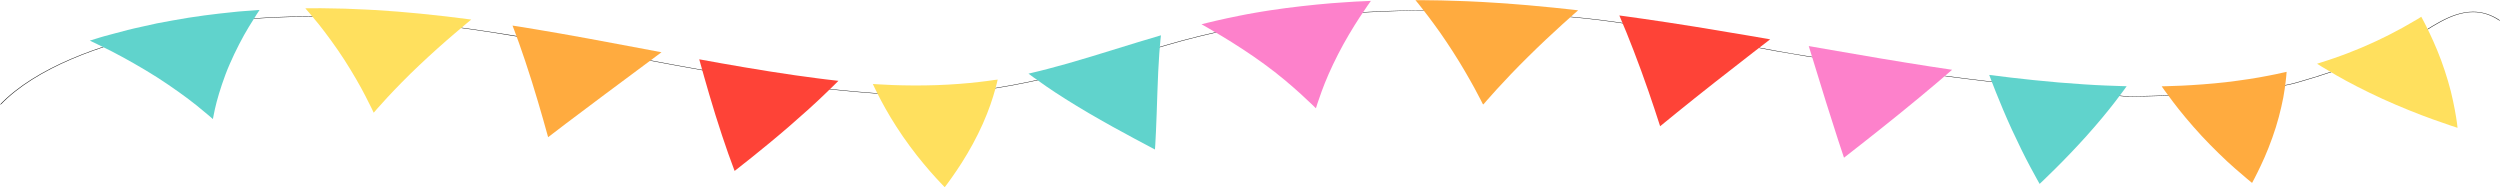 <svg width="1896" height="142" viewBox="0 0 1896 142" fill="none" xmlns="http://www.w3.org/2000/svg">
<mask id="mask0_46_234" style="mask-type:luminance" maskUnits="userSpaceOnUse" x="0" y="7" width="1896" height="73">
<path d="M0 7.352H1896V79.512H0V7.352Z" fill="white"/>
</mask>
<g mask="url(#mask0_46_234)">
<path d="M0.39 79.483C27.061 51.595 76.562 33.626 122.464 23.948C160.462 15.938 198.154 12.69 235.651 12.69C383.664 12.684 528.485 63.369 676.211 71.69C682.036 72.019 687.853 72.172 693.66 72.172C760.046 72.172 825.309 51.8 884.634 34.383C949.804 15.245 1017.35 8.022 1086.08 8.022C1120.84 8.022 1155.92 9.872 1191.15 12.96C1251.52 18.257 1310.52 33.226 1369.73 42.669C1449.99 55.453 1531.21 65.348 1612.81 73.317H1612.85C1612.86 73.317 1636.88 73.152 1665.14 71.725C1679.26 71.015 1694.45 69.975 1708.23 68.49C1721.99 67.004 1734.36 65.06 1742.86 62.512L1742.75 62.383L1742.85 62.512C1759.49 57.784 1775.74 52.264 1791.45 46.292C1804.54 41.318 1818.05 36.051 1829.56 29.48C1836.09 25.756 1843.28 20.671 1851.02 16.531C1858.73 12.379 1866.98 9.179 1875.56 9.179C1882.05 9.179 1888.78 10.993 1895.69 15.668L1896.03 15.468C1889.05 10.764 1882.2 8.891 1875.56 8.891C1866.79 8.891 1858.47 12.144 1850.71 16.314C1842.96 20.471 1835.77 25.563 1829.26 29.268C1817.79 35.81 1804.31 41.078 1791.21 46.045C1775.51 52.018 1759.28 57.526 1742.65 62.247C1734.24 64.778 1721.9 66.716 1708.15 68.202C1687.52 70.433 1663.69 71.643 1645.02 72.289C1635.69 72.618 1627.66 72.8 1621.94 72.906C1619.08 72.959 1616.8 72.988 1615.24 73.011C1613.7 73.023 1612.85 73.035 1612.85 73.035V73.176L1612.89 73.035C1531.27 65.072 1450.09 55.171 1369.85 42.387C1310.68 32.956 1251.66 17.976 1191.21 12.679C1155.96 9.584 1120.88 7.734 1086.08 7.734C1017.29 7.734 949.684 14.969 884.439 34.119C825.104 51.542 759.897 71.884 693.66 71.884C687.862 71.884 682.064 71.731 676.248 71.403C528.662 63.099 383.822 12.409 235.651 12.397C198.117 12.397 160.369 15.656 122.316 23.678C76.358 33.361 26.764 51.354 0 79.33L0.39 79.483Z" fill="black"/>
</g>
<path d="M161.464 90.311C161.464 90.311 156.826 86.142 149.154 79.994C141.547 73.922 130.841 66.182 119.022 58.571C107.398 51.201 94.763 44.131 84.828 38.987C75.041 34.001 68.102 30.812 68.102 30.812C68.102 30.812 70.003 30.225 73.315 29.198C74.985 28.704 76.952 28.017 79.336 27.395C81.711 26.761 84.382 26.038 87.305 25.257C90.227 24.488 93.4 23.642 96.749 22.756C100.098 21.863 103.762 21.135 107.482 20.271C111.221 19.444 115.089 18.586 119.013 17.717C123.002 16.977 127.056 16.226 131.101 15.48C147.317 12.461 163.839 10.47 176.214 9.237C182.402 8.503 187.56 8.28 191.178 7.975C194.796 7.716 196.855 7.564 196.855 7.564C196.855 7.564 193.349 12.684 188.747 20.336C187.634 22.245 186.428 24.318 185.148 26.502C183.905 28.716 182.643 31.088 181.391 33.52C178.877 38.388 176.409 43.561 174.173 48.706C171.919 53.797 169.98 59.153 168.329 64.003C166.678 68.889 165.342 73.411 164.312 77.269C163.282 81.133 162.614 84.474 162.151 86.735C161.715 89.014 161.464 90.311 161.464 90.311Z" fill="#60D3CC"/>
<path d="M283.427 85.484C283.427 85.484 281.108 80.452 277.165 72.882C275.199 69.059 272.824 64.69 270.115 60.033C267.415 55.365 264.372 50.373 261.172 45.376C254.78 35.475 247.526 25.703 241.7 18.328C235.846 11.105 231.551 6.301 231.551 6.301C231.551 6.301 233.601 6.284 237.173 6.254C240.772 6.172 245.828 6.26 251.895 6.383C254.938 6.442 258.231 6.507 261.71 6.571C265.142 6.712 268.779 6.871 272.527 7.035C276.265 7.223 280.18 7.323 284.067 7.599C287.954 7.863 291.897 8.133 295.849 8.398C297.825 8.544 299.792 8.679 301.758 8.815C303.697 8.991 305.627 9.161 307.547 9.331C311.378 9.672 315.145 10.018 318.8 10.347C326.045 11.058 332.715 11.839 338.476 12.461C349.831 13.882 357.392 14.834 357.392 14.834C357.392 14.834 352.169 19.103 344.636 25.545C340.86 28.781 336.537 32.504 331.973 36.608C327.4 40.707 322.622 45.094 317.974 49.492C308.651 58.236 299.875 67.35 293.604 74.086C290.459 77.457 287.908 80.287 286.164 82.313C284.42 84.333 283.427 85.484 283.427 85.484Z" fill="#FFE05E"/>
<path d="M415.696 104.047C415.696 104.047 409.954 82.889 403.321 61.719C400.028 51.137 396.419 40.59 393.608 32.621C390.769 24.682 388.691 19.403 388.691 19.403C388.691 19.403 396.085 20.512 406.902 22.345C412.366 23.231 418.646 24.318 425.326 25.498C432.07 26.661 439.111 27.953 446.18 29.239C460.123 31.84 474.057 34.442 484.512 36.397C494.81 38.347 501.665 39.633 501.665 39.633C501.665 39.633 480.069 55.7 458.472 71.761C447.739 79.823 437.005 87.88 428.953 93.917C420.994 99.995 415.696 104.047 415.696 104.047Z" fill="#FFAB3F"/>
<path d="M557.131 129.645C557.131 129.645 555.193 124.354 552.28 116.426C549.459 108.486 545.944 97.863 542.632 87.322C539.338 76.711 536.249 66.135 534.013 58.213C531.787 50.273 530.303 44.977 530.303 44.977C530.303 44.977 557.289 50.009 583.636 54.167C596.846 56.281 609.908 58.101 619.658 59.352C624.556 60.039 628.573 60.444 631.421 60.791C634.241 61.114 635.855 61.302 635.855 61.302C635.855 61.302 631.486 65.712 624.584 72.295C617.7 78.925 608.201 87.446 598.274 96.043C588.376 104.593 578.144 112.961 570.277 119.262C562.391 125.493 557.131 129.645 557.131 129.645Z" fill="#FE4337"/>
<mask id="mask1_46_234" style="mask-type:luminance" maskUnits="userSpaceOnUse" x="660" y="59" width="98" height="83">
<path d="M660.533 59.969H757.903V142H660.533V59.969Z" fill="white"/>
</mask>
<g mask="url(#mask1_46_234)">
<path d="M716.482 141.977C716.482 141.977 715.35 140.802 713.383 138.735C711.435 136.668 708.689 133.743 705.553 130.155C702.418 126.556 698.893 122.345 695.33 117.835C691.759 113.278 688.159 108.381 684.773 103.512C681.387 98.585 678.215 93.623 675.413 89.008C672.611 84.345 670.181 79.958 668.195 76.229C666.21 72.518 664.652 69.329 663.594 67.139C662.555 64.949 661.952 63.692 661.952 63.692C661.952 63.692 668.075 64.138 677.185 64.508C686.295 64.837 698.364 64.99 710.248 64.567C722.141 64.179 733.811 63.199 742.411 62.188C746.743 61.736 750.268 61.202 752.754 60.855C755.25 60.527 756.651 60.286 756.651 60.286C756.651 60.286 756.344 61.578 755.806 63.839C755.24 66.082 754.378 69.294 753.181 73.176C751.994 77.081 750.426 81.55 748.515 86.383C746.613 91.239 744.331 96.366 741.789 101.475C739.266 106.631 736.473 111.722 733.653 116.473C730.842 121.265 728.004 125.698 725.443 129.445C722.892 133.215 720.647 136.368 719.033 138.571C717.409 140.737 716.482 141.977 716.482 141.977Z" fill="#FFE05E"/>
</g>
<path d="M875.914 113.384C875.914 113.384 869.532 109.984 859.949 104.892C850.366 99.76 837.777 92.883 825.596 85.731C819.52 82.184 813.546 78.543 808.082 75.078C802.618 71.625 797.645 68.384 793.489 65.495C789.333 62.629 785.956 60.215 783.628 58.524C781.29 56.839 780.01 55.846 780.01 55.846C780.01 55.846 780.344 55.782 781.03 55.611C781.707 55.447 782.7 55.206 783.962 54.901C786.494 54.296 790.094 53.468 794.51 52.282C803.295 50.039 815.216 46.656 827.693 42.851C840.634 38.875 853.557 34.894 863.261 31.916C873.363 28.828 880.451 26.778 880.451 26.778C880.451 26.778 879.829 32.245 879.217 40.39C878.642 48.535 878.094 59.346 877.76 70.134C877.38 80.921 877.102 91.703 876.675 99.825C876.471 103.888 876.295 107.277 876.174 109.643C876.007 112.027 875.914 113.384 875.914 113.384Z" fill="#60D3CC"/>
<mask id="mask2_46_234" style="mask-type:luminance" maskUnits="userSpaceOnUse" x="909" y="0" width="132" height="83">
<path d="M909.895 0H1040.51V82.519H909.895V0Z" fill="white"/>
</mask>
<g mask="url(#mask2_46_234)">
<path d="M997.998 82.149C997.998 82.149 993.684 77.815 986.615 71.385C983.035 68.149 978.888 64.467 974.212 60.585C969.527 56.698 964.277 52.558 958.831 48.617C947.894 40.602 936.066 33.067 926.798 27.471C917.651 21.963 911.213 18.386 911.213 18.386C911.213 18.386 913.115 17.922 916.445 17.106C919.729 16.261 924.655 15.168 930.555 13.865C933.459 13.189 936.771 12.555 940.231 11.868C943.71 11.187 947.337 10.435 951.252 9.801C955.102 9.167 959.221 8.403 963.163 7.84C967.125 7.282 971.151 6.706 975.168 6.137C991.282 4.064 1007.46 2.466 1019.55 1.762C1022.58 1.562 1025.35 1.374 1027.8 1.216C1030.26 1.104 1032.39 1.004 1034.15 0.928C1037.67 0.769 1039.68 0.675 1039.68 0.675C1039.68 0.675 1036.05 5.696 1031.12 13.201C1028.65 16.936 1025.87 21.44 1023.06 26.179C1020.27 30.953 1017.42 35.945 1014.82 41.112C1012.19 46.239 1009.76 51.354 1007.65 56.128C1005.53 60.92 1003.77 65.471 1002.34 69.312C1000.92 73.164 999.826 76.364 999.102 78.596C998.397 80.857 997.998 82.149 997.998 82.149Z" fill="#FD81CB"/>
</g>
<mask id="mask3_46_234" style="mask-type:luminance" maskUnits="userSpaceOnUse" x="1071" y="0" width="127" height="80">
<path d="M1071.39 0H1197.25V79.512H1071.39V0Z" fill="white"/>
</mask>
<g mask="url(#mask3_46_234)">
<path d="M1124.82 79.406C1124.82 79.406 1122.33 74.38 1118.23 66.804C1114.14 59.341 1108.37 49.24 1101.98 39.351C1098.8 34.401 1095.47 29.438 1092.23 24.788C1088.98 20.189 1085.81 15.903 1083.04 12.226C1077.47 4.845 1073.43 0.035 1073.43 0.035C1073.43 0.035 1073.93 0.035 1074.86 0.03C1075.79 0.03 1077.17 0.012 1078.89 0.047C1082.35 0.1 1087.29 0.176 1093.22 0.264C1105.02 0.611 1120.72 1.151 1136.11 2.243C1143.88 2.701 1151.47 3.4 1158.66 3.946C1165.77 4.622 1172.46 5.186 1178.09 5.784C1183.72 6.383 1188.42 6.888 1191.72 7.235C1194.98 7.611 1196.84 7.828 1196.84 7.828C1196.84 7.828 1176.89 25.169 1158.86 43.098C1149.79 52.006 1141.18 61.114 1134.96 67.938C1131.85 71.338 1129.32 74.215 1127.55 76.241C1125.81 78.255 1124.82 79.406 1124.82 79.406Z" fill="#FFAB3F"/>
</g>
<path d="M1259.04 95.737C1259.04 95.737 1252.39 74.714 1244.7 53.72C1240.88 43.209 1236.78 32.727 1233.59 24.84C1230.3 16.977 1228.1 11.733 1228.1 11.733C1228.1 11.733 1229.94 11.979 1233.14 12.42C1236.37 12.837 1240.92 13.483 1246.39 14.281C1257.32 15.832 1271.72 18.058 1286.03 20.336C1314.6 24.94 1342.48 29.832 1342.48 29.832C1342.48 29.832 1321.21 46.163 1300.28 62.617C1279.3 79.066 1259.04 95.737 1259.04 95.737Z" fill="#FE4337"/>
<path d="M1398.48 119.603C1398.48 119.603 1396.72 114.312 1394.09 106.372C1391.49 98.427 1388.11 87.857 1384.81 77.269C1378.29 56.105 1371.76 34.935 1371.76 34.935C1371.76 34.935 1378.65 36.139 1388.98 37.941C1399.29 39.733 1412.96 42.105 1426.54 44.378C1440.14 46.674 1453.61 48.811 1463.71 50.391C1473.78 51.906 1480.48 52.922 1480.48 52.922C1480.48 52.922 1475.54 57.144 1468.14 63.486C1460.66 69.829 1450.56 78.197 1440.26 86.529C1429.98 94.857 1419.55 103.119 1411.64 109.314C1403.75 115.486 1398.48 119.603 1398.48 119.603Z" fill="#FD81CB"/>
<path d="M1546.86 139.469C1546.86 139.469 1543.9 134.313 1539.79 126.614C1535.65 118.939 1530.53 108.539 1525.79 98.257C1516.27 77.556 1508.62 56.815 1508.62 56.815C1508.62 56.815 1515.25 57.631 1525.17 58.859C1535.09 60.027 1548.25 61.431 1561.3 62.547C1574.33 63.604 1587.28 64.502 1596.89 64.855C1601.71 65.095 1605.69 65.207 1608.47 65.271C1611.26 65.348 1612.85 65.395 1612.85 65.395C1612.85 65.395 1609.49 70.145 1604.01 77.275C1598.55 84.374 1590.82 93.741 1582.5 103.013C1574.21 112.256 1565.33 121.435 1558.49 128.188C1555.02 131.582 1552.12 134.413 1550.1 136.386C1548.03 138.347 1546.86 139.469 1546.86 139.469Z" fill="#60D3CC"/>
<path d="M1707.97 138.729C1707.97 138.729 1702.57 134.383 1695.09 127.801C1693.25 126.156 1691.27 124.365 1689.16 122.474C1687.1 120.536 1684.95 118.493 1682.78 116.379C1678.42 112.133 1673.97 107.647 1669.7 103.037C1661.15 93.788 1653.49 84.498 1648.08 77.333C1645.38 73.786 1643.22 70.827 1641.74 68.754C1640.27 66.663 1639.42 65.465 1639.42 65.465C1639.42 65.465 1640.99 65.454 1643.7 65.354C1646.4 65.242 1650.29 65.183 1654.89 64.954C1664.11 64.514 1676.28 63.68 1688.15 62.335C1699.98 60.908 1711.62 59.164 1720.1 57.444C1724.41 56.709 1727.85 55.829 1730.31 55.324C1732.78 54.795 1734.17 54.49 1734.17 54.49C1734.17 54.49 1733.85 59.646 1732.7 67.55C1732.4 69.523 1732.05 71.672 1731.65 73.957C1731.22 76.206 1730.72 78.567 1730.15 81.039C1729.03 85.954 1727.64 91.28 1725.98 96.571C1722.69 107.042 1718.36 117.753 1714.6 125.563C1712.74 129.504 1711.07 132.804 1709.88 135.118C1708.65 137.414 1707.97 138.729 1707.97 138.729Z" fill="#FFAB3F"/>
<path d="M1863.8 96.941C1863.8 96.941 1856.17 94.504 1845.27 90.588C1839.87 88.656 1833.52 86.236 1826.92 83.57C1820.34 80.892 1813.51 78.009 1806.84 74.961C1793.35 68.772 1780.91 62.341 1771.85 57.091C1762.82 51.912 1757.25 48.347 1757.25 48.347C1757.25 48.347 1758.57 47.919 1760.89 47.167C1762.05 46.797 1763.46 46.339 1765.08 45.822C1766.7 45.312 1768.53 44.736 1770.46 44.008C1774.33 42.581 1778.97 41.06 1783.68 39.081C1786.05 38.106 1788.56 37.19 1791.01 36.121C1793.46 35.041 1795.96 33.943 1798.44 32.85C1800.97 31.799 1803.35 30.56 1805.75 29.415C1808.12 28.235 1810.53 27.166 1812.75 25.98C1814.98 24.805 1817.12 23.672 1819.15 22.585C1821.2 21.522 1823.14 20.501 1824.83 19.467C1828.3 17.476 1831.19 15.809 1833.21 14.646C1835.17 13.413 1836.29 12.708 1836.29 12.708C1836.29 12.708 1836.96 13.953 1838.12 16.132C1839.29 18.34 1840.86 21.44 1842.64 25.204C1846.21 32.715 1850.71 43.103 1854.09 53.568C1855.81 58.824 1857.44 64.209 1858.71 69.247C1859.94 74.256 1860.94 79.013 1861.71 83.135C1862.46 87.24 1863.04 90.74 1863.35 93.148C1863.63 95.561 1863.8 96.941 1863.8 96.941Z" fill="#FFE05E"/>
</svg>
